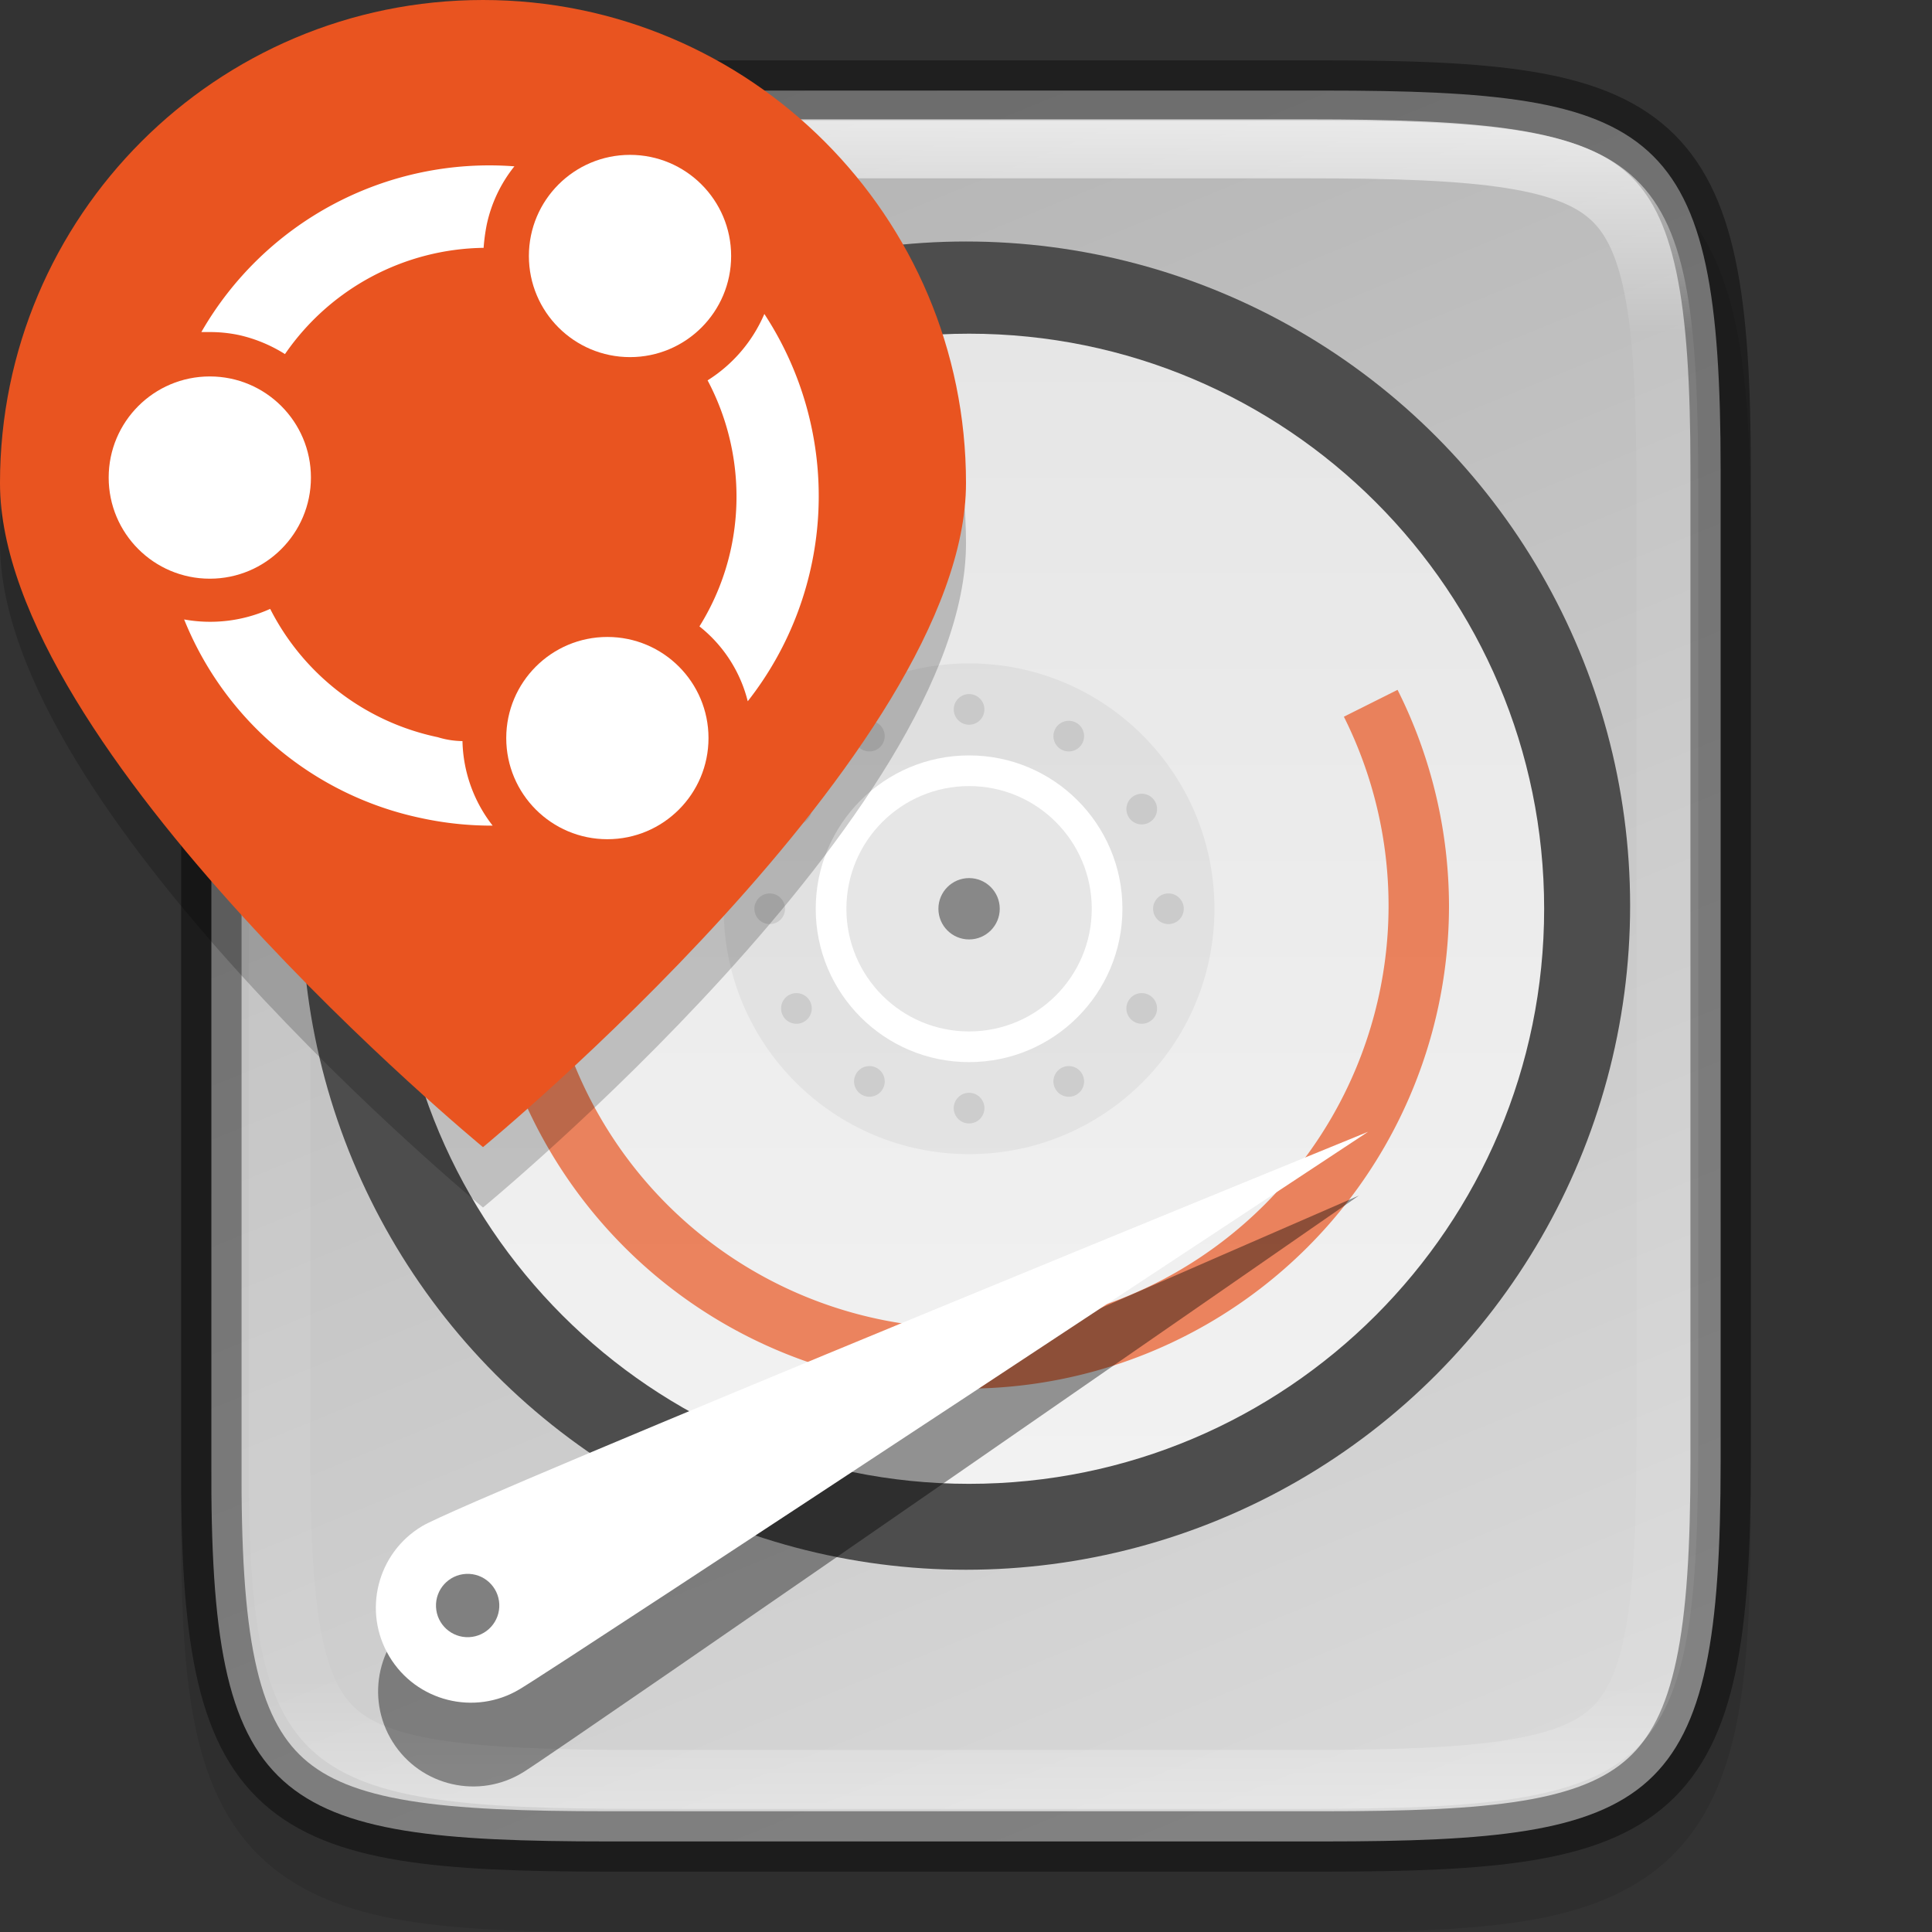 <?xml version="1.0" encoding="UTF-8" standalone="no"?>
<svg
   inkscape:export-ydpi="96"
   inkscape:export-xdpi="96"
   width="32"
   height="32"
   id="svg11300"
   sodipodi:version="0.32"
   inkscape:version="1.1.2 (76b9e6a115, 2022-02-25)"
   sodipodi:docname="ubiquity-32x32.svg"
   inkscape:output_extension="org.inkscape.output.svg.inkscape"
   version="1.0"
   style="display:inline;enable-background:new"
   inkscape:export-filename="/home/stuart/Pictures/disk.png"
   xmlns:inkscape="http://www.inkscape.org/namespaces/inkscape"
   xmlns:sodipodi="http://sodipodi.sourceforge.net/DTD/sodipodi-0.dtd"
   xmlns:xlink="http://www.w3.org/1999/xlink"
   xmlns="http://www.w3.org/2000/svg"
   xmlns:svg="http://www.w3.org/2000/svg"
   xmlns:rdf="http://www.w3.org/1999/02/22-rdf-syntax-ns#"
   xmlns:cc="http://creativecommons.org/ns#"
   xmlns:dc="http://purl.org/dc/elements/1.1/">
  <rect width="100%" height="100%" fill="#333333" stroke="none"/>
  <title
     id="title3004">Suru Icon Theme Template</title>
  <sodipodi:namedview
     stroke="#ef2929"
     fill="#f57900"
     id="base"
     pagecolor="#ffffff"
     bordercolor="#000000"
     borderopacity="0.255"
     inkscape:pageopacity="0"
     inkscape:pageshadow="2"
     inkscape:zoom="5.6568542"
     inkscape:cx="13.346641"
     inkscape:cy="6.1871843"
     inkscape:current-layer="layer7"
     showgrid="false"
     inkscape:grid-bbox="true"
     inkscape:document-units="px"
     inkscape:showpageshadow="false"
     inkscape:window-width="1920"
     inkscape:window-height="1043"
     inkscape:window-x="1920"
     inkscape:window-y="0"
     width="400px"
     height="300px"
     inkscape:snap-nodes="true"
     inkscape:snap-bbox="true"
     gridtolerance="10000"
     inkscape:object-nodes="true"
     inkscape:snap-grids="true"
     showguides="true"
     inkscape:guide-bbox="true"
     inkscape:window-maximized="1"
     inkscape:bbox-paths="true"
     inkscape:snap-bbox-midpoints="true"
     inkscape:snap-global="true"
     inkscape:object-paths="true"
     inkscape:snap-intersection-paths="true"
     inkscape:snap-smooth-nodes="true"
     inkscape:pagecheckerboard="false"
     showborder="false"
     inkscape:document-rotation="0"
     fit-margin-top="0"
     fit-margin-left="0"
     fit-margin-right="0"
     fit-margin-bottom="0">
    <inkscape:grid
       spacingy="1"
       spacingx="1"
       id="grid5883"
       type="xygrid"
       enabled="true"
       visible="true"
       empspacing="4"
       snapvisiblegridlinesonly="true"
       originx="-320"
       originy="-132" />
    <inkscape:grid
       type="xygrid"
       id="grid11592"
       empspacing="2"
       visible="true"
       enabled="false"
       spacingx="0.5"
       spacingy="0.5"
       color="#ff0000"
       opacity="0.125"
       empcolor="#ff0000"
       empopacity="0.251"
       snapvisiblegridlinesonly="true"
       originx="-320"
       originy="-132" />
  </sodipodi:namedview>
  <defs
     id="defs3">
    <linearGradient
       inkscape:collect="always"
       id="linearGradient927">
      <stop
         style="stop-color:#ffffff;stop-opacity:1;"
         offset="0"
         id="stop923" />
      <stop
         id="stop933"
         offset="0.125"
         style="stop-color:#ffffff;stop-opacity:0.098" />
      <stop
         id="stop931"
         offset="0.925"
         style="stop-color:#ffffff;stop-opacity:0.098" />
      <stop
         style="stop-color:#ffffff;stop-opacity:0.498"
         offset="1"
         id="stop925" />
    </linearGradient>
    <clipPath
       clipPathUnits="userSpaceOnUse"
       id="clipPath994">
      <path
         style="color:#000000;display:inline;overflow:visible;visibility:visible;fill:#cdcdcd;fill-opacity:1;fill-rule:nonzero;stroke:none;stroke-width:2;stroke-miterlimit:4;stroke-dasharray:none;stroke-opacity:1;marker:none;enable-background:accumulate"
         d="m 335.731,62 c -8.824,0 -9.774,0.906 -9.73,9.748 v 12.252 12.252 c -0.043,8.842 0.906,9.748 9.73,9.748 h 16.539 c 8.824,0 9.73,-0.906 9.73,-9.748 v -12.252 -12.252 c 0,-8.842 -0.906,-9.748 -9.73,-9.748 z"
         id="path996"
         inkscape:connector-curvature="0"
         sodipodi:nodetypes="scccssscsss" />
    </clipPath>
    <clipPath
       clipPathUnits="userSpaceOnUse"
       id="clipPath971">
      <path
         style="color:#000000;display:inline;overflow:visible;visibility:visible;opacity:1;fill:#46a926;fill-opacity:1;fill-rule:nonzero;stroke:none;stroke-width:2;stroke-miterlimit:4;stroke-dasharray:none;stroke-opacity:1;marker:none;enable-background:accumulate"
         d="m 327.865,189 c -4.412,0 -4.887,0.453 -4.865,4.874 v 6.126 6.126 c -0.022,4.421 0.453,4.874 4.865,4.874 h 8.27 c 4.412,0 4.865,-0.453 4.865,-4.874 v -6.126 -6.126 c 0,-4.421 -0.453,-4.874 -4.865,-4.874 z"
         id="path973"
         inkscape:connector-curvature="0"
         sodipodi:nodetypes="scccssscsss" />
    </clipPath>
    <clipPath
       clipPathUnits="userSpaceOnUse"
       id="clipPath983">
      <path
         sodipodi:nodetypes="scccssscsss"
         inkscape:connector-curvature="0"
         id="path985"
         d="m 325.096,237 c -2.808,0 -3.11,0.288 -3.096,3.102 v 3.898 3.898 c -0.014,2.813 0.288,3.102 3.096,3.102 h 5.808 c 2.808,0 3.096,-0.288 3.096,-3.102 v -3.898 -3.898 c 0,-2.813 -0.288,-3.102 -3.096,-3.102 z"
         style="color:#000000;display:inline;overflow:visible;visibility:visible;opacity:1;fill:#46a926;fill-opacity:1;fill-rule:nonzero;stroke:none;stroke-width:2;stroke-miterlimit:4;stroke-dasharray:none;stroke-opacity:1;marker:none;enable-background:accumulate" />
    </clipPath>
    <linearGradient
       inkscape:collect="always"
       xlink:href="#linearGradient927"
       id="linearGradient1004-8"
       x1="344"
       y1="62"
       x2="344"
       y2="106"
       gradientUnits="userSpaceOnUse" />
    <clipPath
       clipPathUnits="userSpaceOnUse"
       id="clipPath994-1">
      <path
         style="color:#000000;display:inline;overflow:visible;visibility:visible;fill:#cdcdcd;fill-opacity:1;fill-rule:nonzero;stroke:none;stroke-width:2;stroke-miterlimit:4;stroke-dasharray:none;stroke-opacity:1;marker:none;enable-background:accumulate"
         d="m 335.731,62 c -8.824,0 -9.774,0.906 -9.73,9.748 v 12.252 12.252 c -0.043,8.842 0.906,9.748 9.73,9.748 h 16.539 c 8.824,0 9.73,-0.906 9.73,-9.748 v -12.252 -12.252 c 0,-8.842 -0.906,-9.748 -9.73,-9.748 z"
         id="path996-8"
         inkscape:connector-curvature="0"
         sodipodi:nodetypes="scccssscsss" />
    </clipPath>
    <linearGradient
       inkscape:collect="always"
       xlink:href="#linearGradient876"
       id="linearGradient3257"
       x1="330.075"
       y1="133.5"
       x2="341.926"
       y2="162.5"
       gradientUnits="userSpaceOnUse" />
    <linearGradient
       inkscape:collect="always"
       id="linearGradient876">
      <stop
         style="stop-color:#b3b3b3;stop-opacity:1"
         offset="0"
         id="stop872" />
      <stop
         style="stop-color:#d9d9d9;stop-opacity:1"
         offset="1"
         id="stop874" />
    </linearGradient>
    <linearGradient
       inkscape:collect="always"
       id="linearGradient1392">
      <stop
         style="stop-color:#e6e6e6;stop-opacity:1;"
         offset="0"
         id="stop1388" />
      <stop
         style="stop-color:#f2f2f2;stop-opacity:1"
         offset="1"
         id="stop1390" />
    </linearGradient>
    <clipPath
       clipPathUnits="userSpaceOnUse"
       id="clipPath999">
      <path
         inkscape:connector-curvature="0"
         style="color:#000000;display:inline;overflow:visible;visibility:visible;opacity:1;fill:#5d5d5d;fill-opacity:1;fill-rule:nonzero;stroke:none;stroke-width:3.826;stroke-linecap:butt;stroke-linejoin:round;stroke-miterlimit:4;stroke-dasharray:none;stroke-dashoffset:0;stroke-opacity:1;marker:none;enable-background:accumulate"
         d="m 152,68 c -48.601,0 -88,39.399 -88,88 0,48.601 39.399,88 88,88 48.601,0 88,-39.399 88,-88 0,-48.601 -39.399,-88 -88,-88 z"
         id="path1001"
         sodipodi:nodetypes="sssss" />
    </clipPath>
    <linearGradient
       inkscape:collect="always"
       xlink:href="#linearGradient1392"
       id="linearGradient2533"
       gradientUnits="userSpaceOnUse"
       gradientTransform="rotate(90,152,156)"
       x1="77"
       y1="156"
       x2="227"
       y2="156" />
  </defs>
  <g
     style="display:inline"
     inkscape:groupmode="layer"
     inkscape:label="Icon"
     id="layer1"
     transform="translate(-320,-132)">
    <g
       style="display:inline"
       inkscape:label="Baseplate"
       id="layer7"
       inkscape:groupmode="layer" />
    <g
       inkscape:groupmode="layer"
       id="layer8"
       inkscape:label="Backgrounds"
       style="display:inline">
      <path
         style="color:#000000;font-style:normal;font-variant:normal;font-weight:normal;font-stretch:normal;font-size:medium;line-height:normal;font-family:sans-serif;font-variant-ligatures:normal;font-variant-position:normal;font-variant-caps:normal;font-variant-numeric:normal;font-variant-alternates:normal;font-feature-settings:normal;text-indent:0;text-align:start;text-decoration:none;text-decoration-line:none;text-decoration-style:solid;text-decoration-color:#000000;letter-spacing:normal;word-spacing:normal;text-transform:none;writing-mode:lr-tb;direction:ltr;text-orientation:mixed;dominant-baseline:auto;baseline-shift:baseline;text-anchor:start;white-space:normal;shape-padding:0;clip-rule:nonzero;display:inline;overflow:visible;visibility:visible;opacity:0.1;isolation:auto;mix-blend-mode:normal;color-interpolation:sRGB;color-interpolation-filters:linearRGB;solid-color:#000000;solid-opacity:1;vector-effect:none;fill:#000000;fill-opacity:1;fill-rule:nonzero;stroke:none;stroke-width:2;stroke-linecap:butt;stroke-linejoin:miter;stroke-miterlimit:4;stroke-dasharray:none;stroke-dashoffset:0;stroke-opacity:1;marker:none;color-rendering:auto;image-rendering:auto;shape-rendering:auto;text-rendering:auto;enable-background:accumulate"
         d="m 330.193,134 c -1.421,0 -2.549,0.031 -3.506,0.191 -0.957,0.161 -1.791,0.473 -2.412,1.092 -0.621,0.619 -0.936,1.456 -1.096,2.414 -0.159,0.958 -0.187,2.087 -0.18,3.512 v 7.791 7.797 c -0.007,1.421 0.021,2.55 0.18,3.506 0.159,0.958 0.475,1.795 1.096,2.414 0.621,0.619 1.455,0.931 2.412,1.092 0.957,0.161 2.085,0.191 3.506,0.191 h 11.615 c 1.421,0 2.547,-0.031 3.502,-0.191 0.955,-0.161 1.788,-0.474 2.406,-1.094 0.618,-0.62 0.931,-1.454 1.092,-2.41 0.16,-0.957 0.191,-2.084 0.191,-3.508 v -7.797 -7.797 c 0,-1.424 -0.031,-2.551 -0.191,-3.508 -0.16,-0.957 -0.473,-1.791 -1.092,-2.41 -0.618,-0.62 -1.451,-0.933 -2.406,-1.094 -0.955,-0.161 -2.081,-0.191 -3.502,-0.191 z"
         id="path999"
         inkscape:connector-curvature="0"
         sodipodi:nodetypes="scscccccscsscccscscscss" />
      <path
         style="color:#000000;display:inline;overflow:visible;visibility:visible;fill:url(#linearGradient3257);fill-opacity:1;fill-rule:nonzero;stroke:none;stroke-width:1;marker:none;enable-background:accumulate"
         d="m 330.075,133.5 c -5.562,0 -6.604,0.584 -6.574,6.282 v 8.218 8.218 c -0.029,5.698 1.013,6.282 6.574,6.282 h 11.85 c 5.56,0 6.574,-0.584 6.574,-6.282 v -8.218 -8.218 c 0,-5.698 -1.014,-6.282 -6.574,-6.282 z"
         id="path964-7"
         inkscape:connector-curvature="0"
         sodipodi:nodetypes="scccssscsss" />
      <path
         style="color:#000000;display:inline;overflow:visible;visibility:visible;opacity:0.4;fill:none;fill-opacity:1;fill-rule:nonzero;stroke:#000000;stroke-width:1;stroke-miterlimit:4;stroke-dasharray:none;stroke-opacity:1;marker:none;enable-background:accumulate"
         d="m 330.075,133.5 c -5.562,0 -6.604,0.584 -6.574,6.282 v 8.218 8.218 c -0.029,5.698 1.013,6.282 6.574,6.282 h 11.85 c 5.56,0 6.574,-0.584 6.574,-6.282 v -8.218 -8.218 c 0,-5.698 -1.014,-6.282 -6.574,-6.282 z"
         id="path958-1"
         inkscape:connector-curvature="0"
         sodipodi:nodetypes="scccssscsss" />
      <path
         transform="matrix(0.667,0,0,0.636,106.675,94.545)"
         sodipodi:nodetypes="scccssscsss"
         inkscape:connector-curvature="0"
         id="path990-8"
         d="m 335.731,62 c -8.824,0 -9.774,0.906 -9.73,9.748 v 12.252 12.252 c -0.043,8.842 0.906,9.748 9.73,9.748 h 16.539 c 8.824,0 9.73,-0.906 9.73,-9.748 v -12.252 -12.252 c 0,-8.842 -0.906,-9.748 -9.73,-9.748 z"
         style="color:#000000;display:inline;overflow:visible;visibility:visible;opacity:0.7;fill:none;fill-opacity:1;fill-rule:nonzero;stroke:url(#linearGradient1004-8);stroke-width:3.071;stroke-miterlimit:4;stroke-dasharray:none;stroke-opacity:1;marker:none;enable-background:accumulate"
         clip-path="url(#clipPath994-1)" />
    </g>
    <g
       inkscape:groupmode="layer"
       id="layer6"
       inkscape:label="Pictograms"
       style="display:inline">
      <circle
         style="color:#000000;display:inline;overflow:visible;visibility:visible;opacity:1;fill:#4d4d4d;fill-opacity:1;fill-rule:nonzero;stroke:none;stroke-width:0.478;stroke-linecap:butt;stroke-linejoin:miter;stroke-miterlimit:4;stroke-dasharray:1.435, 1.435;stroke-dashoffset:0;stroke-opacity:1;marker:none;enable-background:accumulate"
         id="circle1535"
         cx="336"
         cy="147"
         r="11" />
      <g
         style="display:inline;stroke-width:7.895;enable-background:new"
         transform="matrix(0.127,0,0,0.127,316.747,127.24)"
         id="g1592">
        <path
           sodipodi:nodetypes="sssss"
           inkscape:connector-curvature="0"
           id="path1556"
           d="m 152,231 c -41.421,0 -75,-33.579 -75,-75 0,-41.421 33.579,-75 75,-75 41.421,0 75,33.579 75,75 0,41.421 -33.579,75 -75,75 z"
           style="display:inline;opacity:1;fill:url(#linearGradient2533);fill-opacity:1;stroke:none;stroke-width:126.316;stroke-linecap:round;stroke-linejoin:round;stroke-miterlimit:4;stroke-dasharray:none;stroke-dashoffset:0;stroke-opacity:1;enable-background:new" />
        <ellipse
           ry="32"
           rx="32"
           cy="156"
           cx="152"
           id="ellipse1558"
           style="display:inline;opacity:0.05;fill:#000000;fill-opacity:1;stroke:none;stroke-width:126.316;stroke-linecap:round;stroke-linejoin:round;stroke-miterlimit:4;stroke-dasharray:none;stroke-dashoffset:0;stroke-opacity:1;enable-background:new" />
        <ellipse
           style="display:inline;opacity:1;fill:#ffffff;fill-opacity:1;stroke:none;stroke-width:126.316;stroke-linecap:round;stroke-linejoin:round;stroke-miterlimit:4;stroke-dasharray:none;stroke-dashoffset:0;stroke-opacity:1;enable-background:new"
           id="ellipse1560"
           cx="152"
           cy="156"
           rx="20"
           ry="20" />
        <g
           style="opacity:0.1;fill:#000000;fill-opacity:1;stroke-width:7.895"
           id="g1586">
          <circle
             style="opacity:1;fill:#000000;fill-opacity:1;stroke:none;stroke-width:126.316;stroke-linecap:round;stroke-linejoin:round;stroke-miterlimit:4;stroke-dasharray:none;stroke-dashoffset:0;stroke-opacity:1"
             id="circle1562"
             cx="53.636"
             cy="185.1"
             r="2"
             transform="rotate(-30)" />
          <circle
             r="2"
             cy="237.1"
             cx="53.636"
             id="circle1564"
             style="opacity:1;fill:#000000;fill-opacity:1;stroke:none;stroke-width:126.316;stroke-linecap:round;stroke-linejoin:round;stroke-miterlimit:4;stroke-dasharray:none;stroke-dashoffset:0;stroke-opacity:1"
             transform="rotate(-30)" />
          <circle
             r="2"
             cy="183.636"
             cx="-59.1"
             id="circle1566"
             style="opacity:1;fill:#000000;fill-opacity:1;stroke:none;stroke-width:126.316;stroke-linecap:round;stroke-linejoin:round;stroke-miterlimit:4;stroke-dasharray:none;stroke-dashoffset:0;stroke-opacity:1"
             transform="rotate(-60)" />
          <circle
             style="opacity:1;fill:#000000;fill-opacity:1;stroke:none;stroke-width:126.316;stroke-linecap:round;stroke-linejoin:round;stroke-miterlimit:4;stroke-dasharray:none;stroke-dashoffset:0;stroke-opacity:1"
             id="circle1568"
             cx="-59.1"
             cy="235.636"
             r="2"
             transform="rotate(-60)" />
          <circle
             style="opacity:1;fill:#000000;fill-opacity:1;stroke:none;stroke-width:126.316;stroke-linecap:round;stroke-linejoin:round;stroke-miterlimit:4;stroke-dasharray:none;stroke-dashoffset:0;stroke-opacity:1"
             id="circle1570"
             cx="-156"
             cy="126"
             r="2"
             transform="rotate(-90)" />
          <circle
             r="2"
             cy="178"
             cx="-156"
             id="circle1572"
             style="opacity:1;fill:#000000;fill-opacity:1;stroke:none;stroke-width:126.316;stroke-linecap:round;stroke-linejoin:round;stroke-miterlimit:4;stroke-dasharray:none;stroke-dashoffset:0;stroke-opacity:1"
             transform="rotate(-90)" />
          <circle
             r="2"
             cy="27.636"
             cx="-211.1"
             id="circle1574"
             style="opacity:1;fill:#000000;fill-opacity:1;stroke:none;stroke-width:126.316;stroke-linecap:round;stroke-linejoin:round;stroke-miterlimit:4;stroke-dasharray:none;stroke-dashoffset:0;stroke-opacity:1"
             transform="rotate(-120)" />
          <circle
             style="opacity:1;fill:#000000;fill-opacity:1;stroke:none;stroke-width:126.316;stroke-linecap:round;stroke-linejoin:round;stroke-miterlimit:4;stroke-dasharray:none;stroke-dashoffset:0;stroke-opacity:1"
             id="circle1576"
             cx="-211.1"
             cy="79.636"
             r="2"
             transform="rotate(-120)" />
          <circle
             transform="rotate(-150,152,156)"
             r="2"
             cy="130"
             cx="152"
             id="circle1578"
             style="display:inline;opacity:1;fill:#000000;fill-opacity:1;stroke:none;stroke-width:126.316;stroke-linecap:round;stroke-linejoin:round;stroke-miterlimit:4;stroke-dasharray:none;stroke-dashoffset:0;stroke-opacity:1;enable-background:new" />
          <circle
             transform="rotate(-150,152,156)"
             style="display:inline;opacity:1;fill:#000000;fill-opacity:1;stroke:none;stroke-width:126.316;stroke-linecap:round;stroke-linejoin:round;stroke-miterlimit:4;stroke-dasharray:none;stroke-dashoffset:0;stroke-opacity:1;enable-background:new"
             id="circle1580"
             cx="152"
             cy="182"
             r="2" />
          <circle
             r="2"
             cy="-182"
             cx="-152"
             id="circle1582"
             style="opacity:1;fill:#000000;fill-opacity:1;stroke:none;stroke-width:126.316;stroke-linecap:round;stroke-linejoin:round;stroke-miterlimit:4;stroke-dasharray:none;stroke-dashoffset:0;stroke-opacity:1"
             transform="scale(-1)" />
          <circle
             style="opacity:1;fill:#000000;fill-opacity:1;stroke:none;stroke-width:126.316;stroke-linecap:round;stroke-linejoin:round;stroke-miterlimit:4;stroke-dasharray:none;stroke-dashoffset:0;stroke-opacity:1"
             id="circle1584"
             cx="-152"
             cy="-130"
             r="2"
             transform="scale(-1)" />
        </g>
        <ellipse
           ry="16"
           rx="16"
           cy="156"
           cx="152"
           id="ellipse1588"
           style="display:inline;opacity:0.1;fill:#000000;fill-opacity:1;stroke:none;stroke-width:126.316;stroke-linecap:round;stroke-linejoin:round;stroke-miterlimit:4;stroke-dasharray:none;stroke-dashoffset:0;stroke-opacity:1;enable-background:new" />
        <ellipse
           ry="4"
           rx="4"
           cy="156"
           cx="152"
           id="ellipse1590"
           style="display:inline;opacity:1;fill:#888888;fill-opacity:1;stroke:none;stroke-width:126.316;stroke-linecap:round;stroke-linejoin:round;stroke-miterlimit:4;stroke-dasharray:none;stroke-dashoffset:0;stroke-opacity:1;enable-background:new" />
      </g>
      <path
         style="opacity:0.7;fill:#e95420;fill-opacity:1;stroke:none;stroke-width:0.25;stroke-linecap:round;stroke-linejoin:round;stroke-miterlimit:4;stroke-dasharray:none;stroke-opacity:1"
         d="m 333.898,139.291 a 8,8 0 0 0 -5.898,7.709 8,8 0 0 0 8,8 8,8 0 0 0 8,-8 8,8 0 0 0 -0.852,-3.574 l -0.889,0.445 a 7,7 0 0 1 0.74,3.129 7,7 0 0 1 -7,7 7,7 0 0 1 -7,-7 7,7 0 0 1 5.158,-6.752 z"
         id="path3306" />
      <g
         style="display:inline;opacity:0.4;fill:#000000;fill-opacity:1;stroke-width:7.611;enable-background:new"
         transform="matrix(0.124,-0.043,0.043,0.124,286.795,145.959)"
         id="g1745">
        <path
           style="display:inline;opacity:1;fill:#000000;fill-opacity:1;stroke:none;stroke-width:121.779;stroke-linecap:round;stroke-linejoin:round;stroke-miterlimit:4;stroke-dasharray:none;stroke-dashoffset:0;stroke-opacity:1;enable-background:new"
           d="m 386.493,181.142 c 0,0 -116.965,32.7 -123.422,34.191 -6.458,1.491 -12.901,-2.536 -14.392,-8.993 -1.491,-6.458 2.536,-12.901 8.993,-14.392 6.458,-1.491 128.82,-10.806 128.82,-10.806 z"
           id="path1741"
           inkscape:connector-curvature="0"
           sodipodi:nodetypes="csssc" />
        <circle
           style="display:inline;opacity:1;fill:#000000;fill-opacity:1;stroke:none;stroke-width:121.779;stroke-linecap:round;stroke-linejoin:round;stroke-miterlimit:4;stroke-dasharray:none;stroke-dashoffset:0;stroke-opacity:1;enable-background:new"
           id="circle1743"
           cx="265.247"
           cy="191.084"
           r="4" />
      </g>
      <g
         id="g1721"
         transform="matrix(0.131,-0.006,0.006,0.131,291.848,134.154)"
         style="display:inline;stroke-width:7.611;enable-background:new">
        <path
           sodipodi:nodetypes="csssc"
           inkscape:connector-curvature="0"
           id="path1717"
           d="m 381.285,144.114 c 0,0 -104.445,62.299 -110.284,65.436 -5.838,3.136 -13.114,0.946 -16.25,-4.892 -3.136,-5.838 -0.946,-13.114 4.892,-16.25 5.838,-3.136 121.642,-44.293 121.642,-44.293 z"
           style="display:inline;opacity:1;fill:#ffffff;fill-opacity:1;stroke:none;stroke-width:121.779;stroke-linecap:round;stroke-linejoin:round;stroke-miterlimit:4;stroke-dasharray:none;stroke-dashoffset:0;stroke-opacity:1;enable-background:new"
           inkscape:transform-center-x="-6.891158"
           inkscape:transform-center-y="-3.3061164" />
        <circle
           r="4"
           cy="198.687"
           cx="264.928"
           id="circle1719"
           style="display:inline;opacity:1;fill:#808080;fill-opacity:1;stroke:none;stroke-width:121.779;stroke-linecap:round;stroke-linejoin:round;stroke-miterlimit:4;stroke-dasharray:none;stroke-dashoffset:0;stroke-opacity:1;enable-background:new" />
      </g>
      <path
         sodipodi:nodetypes="scsss"
         id="path2-3-7-9"
         d="m 336,141 c 0,4.418 -8,11 -8,11 0,0 -8,-6.582 -8,-11 0,-4.418 3.582,-8 8,-8 4.418,0 8,3.582 8,8 z"
         inkscape:connector-curvature="0"
         style="display:inline;opacity:0.2;fill:#000000;fill-opacity:1;stroke:none;stroke-width:0.057;stroke-miterlimit:4;stroke-dasharray:none;stroke-opacity:1;enable-background:new" />
      <path
         sodipodi:nodetypes="scsss"
         id="path2-3-7"
         d="m 336,140 c 0,4.418 -8,11 -8,11 0,0 -8,-6.582 -8,-11 0,-4.418 3.582,-8 8,-8 4.418,0 8,3.582 8,8 z"
         inkscape:connector-curvature="0"
         style="display:inline;fill:#e95420;fill-opacity:1;stroke:none;stroke-width:0.057;stroke-miterlimit:4;stroke-dasharray:none;stroke-opacity:1;enable-background:new" />
      <g
         id="g2077">
        <circle
           class="cls-2"
           cx="323.475"
           cy="139.91"
           r="1.675"
           id="circle8-3"
           style="fill:#ffffff;stroke-width:1" />
        <circle
           class="cls-2"
           cx="330.435"
           cy="136.24"
           r="1.675"
           id="circle10-6"
           style="fill:#ffffff;stroke-width:1" />
        <path
           class="cls-2"
           d="m 327.25,144.21 a 4.04,4.04 0 0 1 -2.775,-2.125 2.415,2.415 0 0 1 -1.425,0.175 5.435,5.435 0 0 0 3.925,3.29 5.5,5.5 0 0 0 1.185,0.125 2.355,2.355 0 0 1 -0.5,-1.4 1.445,1.445 0 0 1 -0.41,-0.065 z"
           id="path12-7"
           style="fill:#ffffff;stroke-width:1" />
        <circle
           class="cls-2"
           cx="330.06"
           cy="144.225"
           r="1.675"
           id="circle14-5"
           style="fill:#ffffff;stroke-width:1" />
        <path
           class="cls-2"
           d="m 332.385,143.615 a 5.5,5.5 0 0 0 0.275,-6.415 2.425,2.425 0 0 1 -0.94,1.1 4.11,4.11 0 0 1 0.39,2.775 4.04,4.04 0 0 1 -0.525,1.3 2.29,2.29 0 0 1 0.8,1.24 z"
           id="path16-3"
           style="fill:#ffffff;stroke-width:1" />
        <path
           class="cls-2"
           d="m 323.335,137.5 h 0.125 a 2.325,2.325 0 0 1 0.5,0.05 2.42,2.42 0 0 1 0.76,0.315 4.06,4.06 0 0 1 3.29,-1.76 3.21,3.21 0 0 1 0.05,-0.375 2.315,2.315 0 0 1 0.46,-0.975 5.5,5.5 0 0 0 -5.185,2.745 z"
           id="path18-5"
           style="fill:#ffffff;stroke-width:1" />
      </g>
    </g>
  </g>
</svg>
